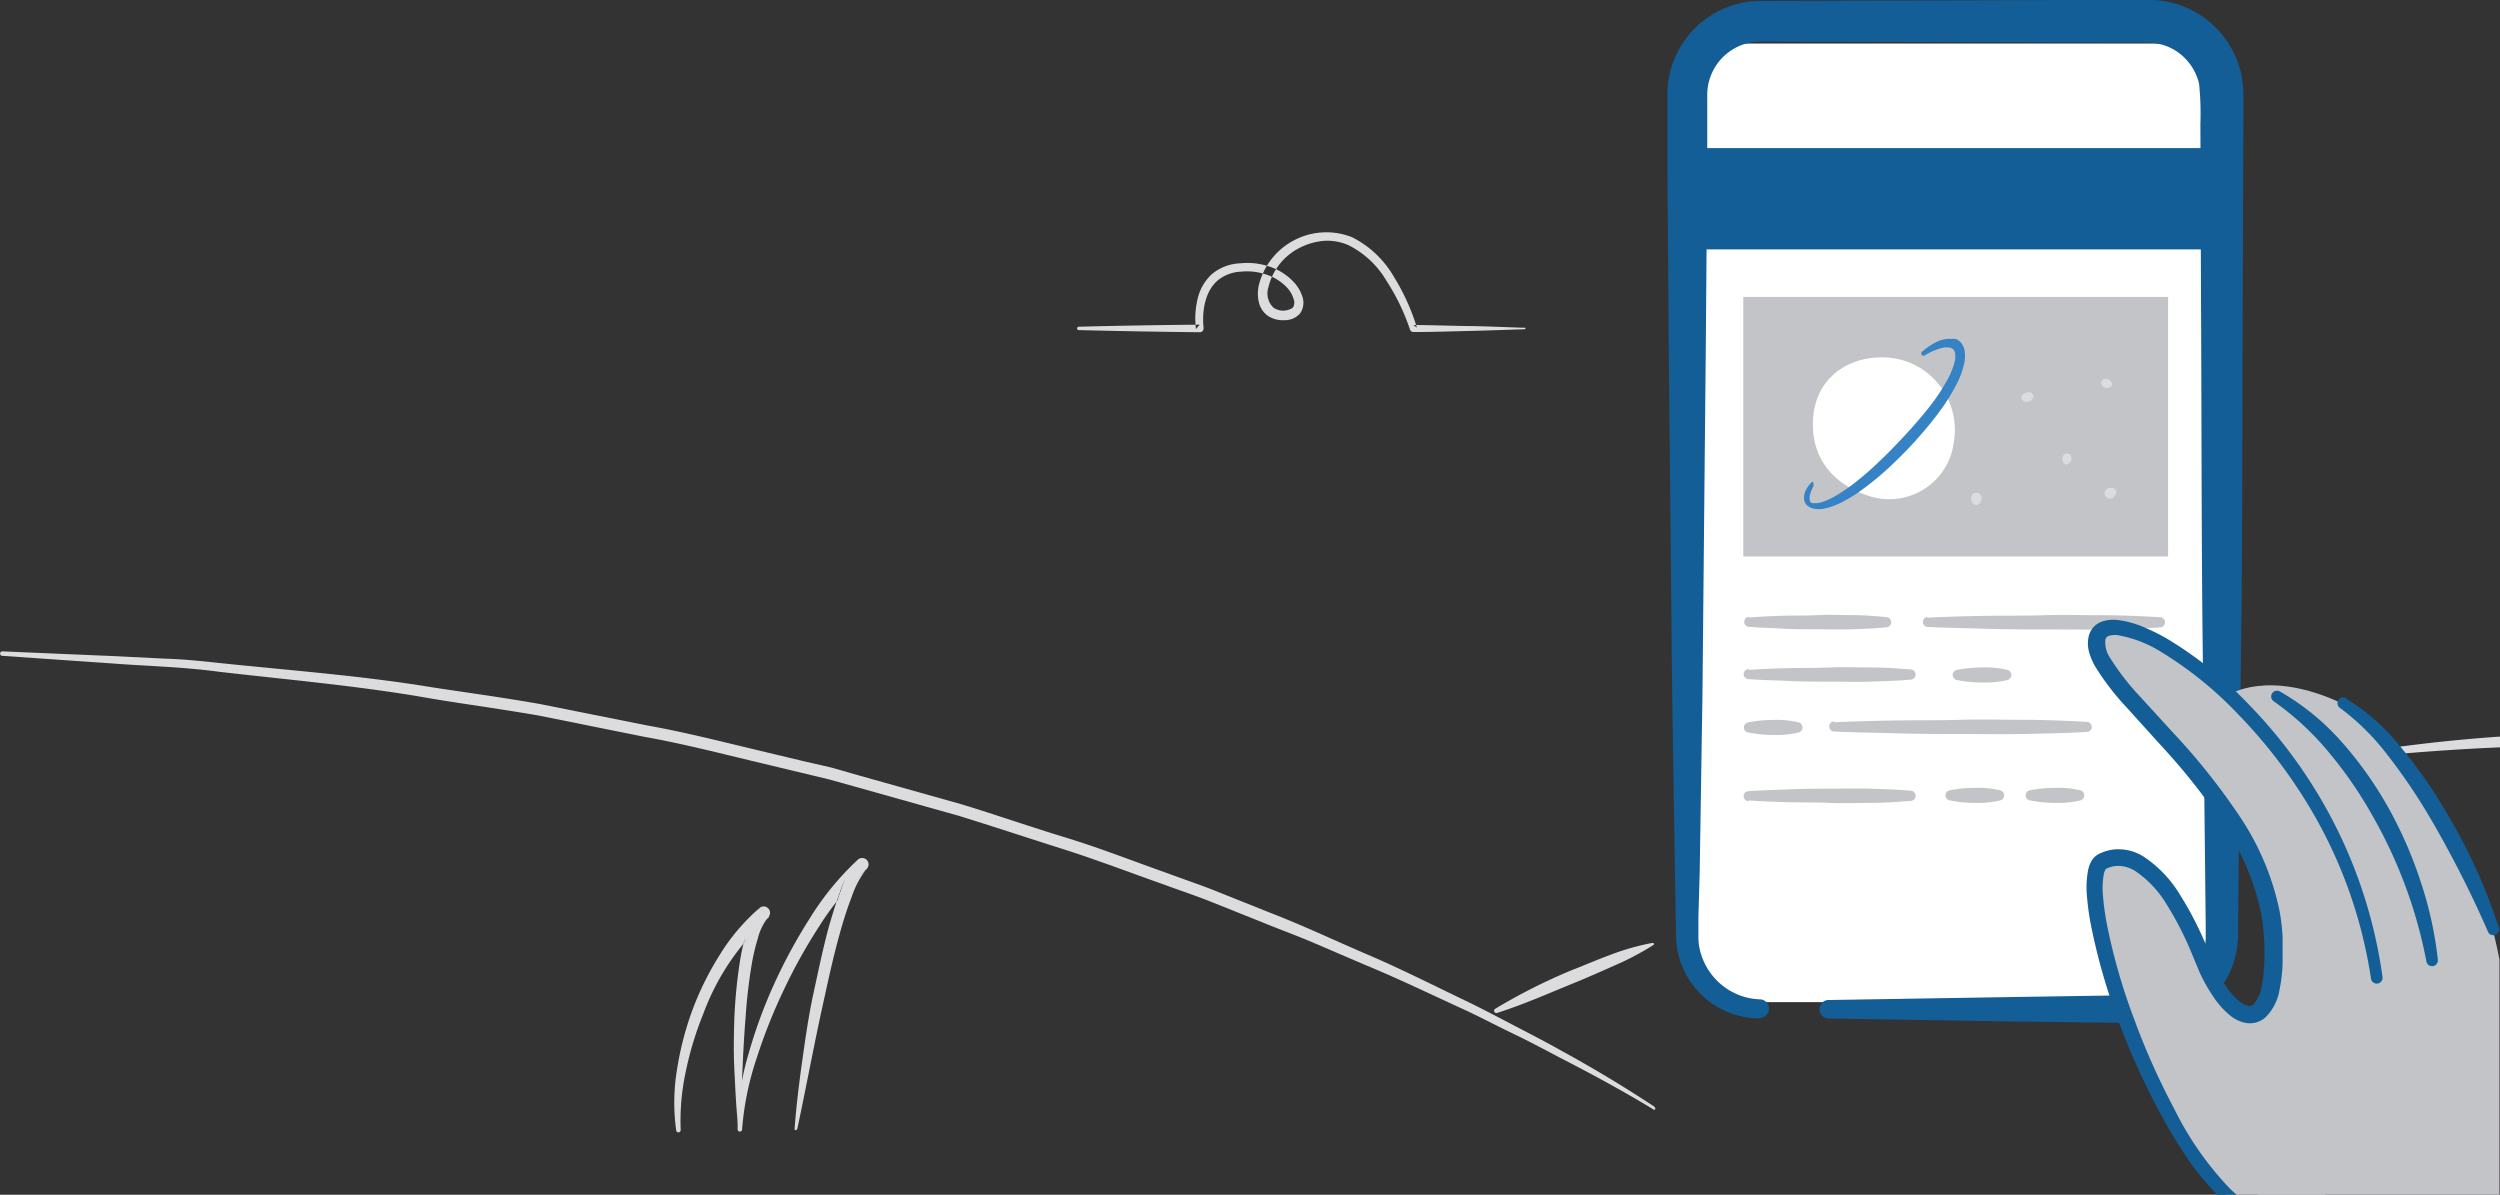 <svg viewBox="0 0 234.47 112.05" xmlns="http://www.w3.org/2000/svg"><rect x="0" y="0" width="234.47" height="112.05" fill="#333333" stroke="none"/><path d="m160.32 8.09a3 3 0 0 1 3-3h42.22a3 3 0 0 1 3 3v83.91a3 3 0 0 1 -3 3h-42.22a3 3 0 0 1 -3-3z" fill="#fff" fill-rule="evenodd" transform="translate(-1.5 -1.01)"/><path d="m166.61 96.52a7.84 7.84 0 0 1 -7.38-5 7.41 7.41 0 0 1 -.52-2.33c-.05-.8 0-1.42-.05-2.14l-.07-4.18-.26-16.71-.33-33.43-.12-16.73v-6.29a8.69 8.69 0 0 1 .45-2.61 8.79 8.79 0 0 1 8-6l33.5-.1h3.17a10 10 0 0 1 1.33.1 8.81 8.81 0 0 1 4.79 2.31 8.9 8.9 0 0 1 2.6 4.64 11.7 11.7 0 0 1 .18 2.49v2.09l-.06 16.71c-.06 11.14 0 22.29-.17 33.43l-.18 16.71-.09 8.36v1.07a8.49 8.49 0 0 1 -.95 3.65 8.31 8.31 0 0 1 -3.52 3.49 8.55 8.55 0 0 1 -2.37.79 12.08 12.08 0 0 1 -2.33.11l-4.23-.04-8.36-.11-16.72-.27a.87.87 0 0 1 0-1.73l16.72-.27 8.36-.13 4.18-.06a8.94 8.94 0 0 0 1.83-.13 5.86 5.86 0 0 0 1.56-.59 5.61 5.61 0 0 0 2.24-2.38 5.51 5.51 0 0 0 .56-2.38v-1l-.09-8.36-.18-16.71c-.14-11.14-.11-22.29-.17-33.43l-.06-16.71a27.63 27.63 0 0 0 -.12-3.76 5 5 0 0 0 -1.44-2.53 4.78 4.78 0 0 0 -2.61-1.28 5.47 5.47 0 0 0 -.7-.08h-3.13l-33.38-.09a5 5 0 0 0 -4.6 3.38 4.94 4.94 0 0 0 -.27 1.49v6.22l-.13 16.71-.32 33.43-.26 16.71-.12 4.15v2a5.39 5.39 0 0 0 .33 1.74 6 6 0 0 0 5.51 4 .87.87 0 0 1 0 1.73z" fill="#135e96" fill-rule="evenodd" transform="translate(-1.5 -1.01)"/><path d="m159.23 13.89h47.98v9.5h-47.98z" fill="#135e96"/><path d="m144.48 31.75c-1.74-.05-3.48-.14-5.21-.16s-3.48-.09-5.21-.1l.33.25a20.35 20.35 0 0 0 -2.19-4.82 9.39 9.39 0 0 0 -3.91-3.67 6.53 6.53 0 0 0 -8.74 4.56 3.59 3.59 0 0 0 0 1.48 2.17 2.17 0 0 0 .86 1.34 2.52 2.52 0 0 0 1.5.41 1.92 1.92 0 0 0 1.51-.62 1.74 1.74 0 0 0 .21-1.64 3.55 3.55 0 0 0 -.75-1.27 5.45 5.45 0 0 0 -2.36-1.51 6.38 6.38 0 0 0 -2.74-.29 4.39 4.39 0 0 0 -2.61 1 4.53 4.53 0 0 0 -1.37 2.43 7.67 7.67 0 0 0 -.13 2.73l.35-.41q-5.67.05-11.34.19a.16.16 0 0 0 0 .32q5.67.14 11.34.2a.35.35 0 0 0 .36-.35v-.06c-.16-1.59.14-3.44 1.33-4.45a3.64 3.64 0 0 1 2.16-.82 5.58 5.58 0 0 1 2.39.27 4.59 4.59 0 0 1 2 1.28 2.69 2.69 0 0 1 .56 1 .89.89 0 0 1 -.07.83 1.63 1.63 0 0 1 -1.81 0 1.85 1.85 0 0 1 -.48-1.91 5.59 5.59 0 0 1 2.86-3.67 6.13 6.13 0 0 1 2.31-.69 4.92 4.92 0 0 1 2.33.4 8.59 8.59 0 0 1 3.57 3.34 20.05 20.05 0 0 1 2.21 4.58.34.34 0 0 0 .33.23c1.74 0 3.48-.06 5.21-.1s3.48-.11 5.21-.16a.08.08 0 0 0 0-.16" fill="#dcdcde" fill-rule="evenodd" transform="translate(-1.5 -1.01)"/><path d="m156.67 104.81q-4.26-2.81-8.67-5.22c-1.47-.83-3-1.62-4.48-2.39s-3-1.58-4.52-2.31c-3.05-1.46-6.08-3-9.19-4.33s-6.17-2.79-9.33-4l-4.72-1.89c-1.57-.64-3.18-1.17-4.76-1.76-3.19-1.12-6.34-2.37-9.59-3.36s-6.44-2.1-9.67-3.09l-9.78-2.75-2.48-.71-2.48-.57-4.94-1.18c-3.29-.79-6.57-1.62-9.91-2.21l-10-2c-3.33-.59-6.69-1.05-10-1.55-6.68-1.11-13.44-1.6-20.17-2.31-1.68-.18-3.37-.35-5.06-.4l-5.07-.25-10.13-.43a.21.21 0 0 0 0 .42l10.11.7c3.37.26 6.75.33 10.1.78 6.71.78 13.44 1.35 20.09 2.54 3.33.55 6.68 1 10 1.58l9.94 2c3.32.59 6.6 1.42 9.88 2.21l4.92 1.18 2.46.59 2.44.68 9.75 2.74c3.23 1 6.43 2.06 9.65 3.08s6.37 2.23 9.55 3.35c1.58.59 3.19 1.11 4.75 1.75l4.7 1.88c1.56.64 3.15 1.21 4.7 1.88l4.66 2c3.12 1.28 6.16 2.76 9.23 4.16 1.54.7 3 1.49 4.55 2.23s3 1.51 4.51 2.31c3 1.54 6 3.16 8.86 4.9a.1.1 0 0 0 .15 0 .11.11 0 0 0 0-.15" fill="#dcdcde" fill-rule="evenodd" transform="translate(-1.5 -1.01)"/><path d="m156.5 89.44a22.54 22.54 0 0 0 -3.88 1.09c-1.25.46-2.5 1-3.73 1.48a53.69 53.69 0 0 0 -7.17 3.62.21.21 0 0 0 -.06.29.21.21 0 0 0 .25.09c2.55-.81 5-1.91 7.45-2.9 1.23-.51 2.45-1.05 3.66-1.59a26 26 0 0 0 3.55-1.88.11.11 0 0 0 -.08-.2" fill="#dcdcde" fill-rule="evenodd" transform="translate(-1.5 -1.01)"/><path d="m76.28 106.88c.89-4.2 1.66-8.4 2.6-12.57.45-2.09.93-4.17 1.51-6.21.29-1 .61-2 1-3a8.33 8.33 0 0 1 1.39-2.59.6.6 0 0 0 -.84-.86 26.58 26.58 0 0 0 -4.5 5.5 49.83 49.83 0 0 0 -3.35 6.18 46.36 46.36 0 0 0 -2.41 6.6 24.4 24.4 0 0 0 -1 7 .21.21 0 0 0 .42 0 27.48 27.48 0 0 1 1.38-6.72 51.34 51.34 0 0 1 2.55-6.4 50.78 50.78 0 0 1 3.35-6 25.8 25.8 0 0 1 4.33-5.2l-.81-.88a9.14 9.14 0 0 0 -1.64 3c-.38 1-.69 2.07-1 3.11-.57 2.09-1 4.19-1.46 6.3s-.76 4.23-1.06 6.36-.56 4.26-.72 6.4a.11.11 0 0 0 .1.11.11.11 0 0 0 .11-.08" fill="#dcdcde" fill-rule="evenodd" transform="translate(-1.5 -1.01)"/><path d="m70.92 106.56c.16-3.4.23-6.79.51-10.15a49 49 0 0 1 .58-5 18.91 18.91 0 0 1 .57-2.4 5.07 5.07 0 0 1 1-2 .6.6 0 0 0 -.8-.88 18.85 18.85 0 0 0 -3.78 4.44 28.13 28.13 0 0 0 -2.56 5.17 29 29 0 0 0 -1.44 5.55 18.94 18.94 0 0 0 -.08 5.74.21.21 0 0 0 .24.18.22.22 0 0 0 .18-.22 21.86 21.86 0 0 1 .49-5.54 31.13 31.13 0 0 1 1.62-5.33 22.72 22.72 0 0 1 6.12-9.05l-.79-.9a6 6 0 0 0 -1.32 2.49 19.82 19.82 0 0 0 -.57 2.56 46.87 46.87 0 0 0 -.51 5.13c-.06 1.71-.09 3.42 0 5.12s.15 3.41.35 5.1a.11.11 0 0 0 .12.09.11.11 0 0 0 .09-.1" fill="#dcdcde" fill-rule="evenodd" transform="translate(-1.5 -1.01)"/><path d="m72.81 86.16a3.67 3.67 0 0 0 -.88 1 6.39 6.39 0 0 1 -.51.81l-.15 1.5 2.35-2.47z" fill="#dcdcde" fill-rule="evenodd" transform="translate(-1.5 -1.01)"/><path d="m81.95 81.66s-.3.31-.53.6a9 9 0 0 0 -.59.94l-.83 2.33 2.74-3z" fill="#dcdcde" fill-rule="evenodd" transform="translate(-1.5 -1.01)"/><path d="m236 70.09c-4.6.32-9.19.84-13.73 1.59a.21.21 0 0 0 .05.42c4.55-.45 9.12-.81 13.68-1z" fill="#dcdcde" fill-rule="evenodd" transform="translate(-1.5 -1.01)"/><path d="m163.5 27.85h39.84v24.34h-39.84z" fill="#c3c4c7"/><g fill-rule="evenodd" transform="translate(-1.5 -1.01)"><path d="m184.69 42.85a6.1 6.1 0 0 1 -8 4.64c-3.51-1.16-5.48-3.82-5.12-7.5.41-4.13 4.21-6 7.84-5.33a6.81 6.81 0 0 1 5.26 8.19" fill="#fff"/><path d="m171.59 46.6a3.41 3.41 0 0 0 -.32.75 1.06 1.06 0 0 0 0 .68.42.42 0 0 0 .17.17h.06.06a.79.79 0 0 0 .15 0 2 2 0 0 0 .7-.11 6.71 6.71 0 0 0 1.44-.69 14.32 14.32 0 0 0 1.37-.93 27 27 0 0 0 2.55-2.2c.82-.77 1.61-1.59 2.38-2.42s1.51-1.68 2.21-2.56a18.44 18.44 0 0 0 1.84-2.77 7.37 7.37 0 0 0 .6-1.48 3.34 3.34 0 0 0 .08-.37c0-.06 0-.12 0-.18v-.17a.8.8 0 0 0 -.16-.52.71.71 0 0 0 -.5-.2 1.83 1.83 0 0 0 -.35 0 3.62 3.62 0 0 0 -.38.08 6.2 6.2 0 0 0 -1.49.67.21.21 0 0 1 -.24-.34 5.87 5.87 0 0 1 1.52-1 2.68 2.68 0 0 1 .95-.22h.27.14.14.14l.14.07a1.11 1.11 0 0 1 .25.18 1.24 1.24 0 0 1 .2.24 1.61 1.61 0 0 1 .14.26 1.89 1.89 0 0 1 .13.54 3.31 3.31 0 0 1 -.06 1 7.45 7.45 0 0 1 -.6 1.73 18.6 18.6 0 0 1 -1.87 3c-.7.94-1.45 1.82-2.23 2.68s-1.6 1.67-2.46 2.47a27.79 27.79 0 0 1 -2.73 2.2 13.56 13.56 0 0 1 -1.52.92 8.73 8.73 0 0 1 -.83.37c-.14.06-.29.1-.44.15l-.46.11a2.58 2.58 0 0 1 -1 0 1.47 1.47 0 0 1 -.27-.09.78.78 0 0 1 -.13-.07.77.77 0 0 1 -.13-.08 1 1 0 0 1 -.33-.51 1.5 1.5 0 0 1 .16-1 3 3 0 0 1 .53-.73.11.11 0 0 1 .17.12z" fill="#3582c4"/><path d="m191.55 37.83c-.76.21-.54 1 .19.84s.57-1.06-.19-.84" fill="#dcdcde"/><path d="m199.05 36.54c-.79 0-.54 1 .19.84s.18-.86-.19-.84" fill="#dcdcde"/><path d="m194.94 43.87c.3-.74 1.17-.15.73.47s-.87-.12-.73-.47" fill="#dcdcde"/><path d="m198.89 47.16c.3-.74 1.58-.39.9.42a.51.51 0 0 1 -.9-.42" fill="#dcdcde"/><path d="m186.54 47.34c-.53.59.34 1.6.77.63a.51.51 0 0 0 -.77-.63" fill="#dcdcde"/><path d="m165.51 63.84c1.27-.09 2.54-.14 3.81-.17s2.54 0 3.81-.06 2.54 0 3.81 0 2.54.09 3.81.19a.48.48 0 0 1 0 .95c-1.27.11-2.54.15-3.81.19s-2.54 0-3.81 0-2.54 0-3.81-.06-2.54-.08-3.81-.17a.47.47 0 0 1 0-.95" fill="#c3c4c7"/><path d="m185.05 63.84a12 12 0 0 1 2.36-.23 9 9 0 0 1 2.36.23.49.49 0 0 1 0 .95 8.94 8.94 0 0 1 -2.36.23 12 12 0 0 1 -2.36-.23.48.48 0 0 1 0-.95" fill="#c3c4c7"/><path d="m173.53 68.75c2-.09 3.95-.14 5.92-.17s3.95 0 5.92-.06 3.95 0 5.92 0 3.95.09 5.92.19a.47.47 0 0 1 0 .95c-2 .11-3.95.15-5.92.19s-3.95 0-5.92 0-3.95 0-5.92-.06-3.95-.08-5.92-.17a.47.47 0 0 1 0-.95" fill="#c3c4c7"/><path d="m165.5 58.93c1.08-.09 2.16-.14 3.24-.17s2.16 0 3.24-.06 2.16 0 3.24 0 2.16.09 3.24.19a.48.48 0 0 1 0 .95c-1.08.11-2.16.15-3.24.19s-2.16 0-3.24 0-2.16 0-3.24-.06-2.16-.08-3.24-.17a.48.48 0 0 1 0-.95" fill="#c3c4c7"/><path d="m182.26 58.94c1.82-.09 3.64-.14 5.47-.17s3.64 0 5.47-.06 3.64 0 5.47 0 3.64.09 5.47.19a.48.48 0 0 1 0 .95c-1.82.11-3.64.15-5.47.19s-3.64 0-5.47 0-3.64 0-5.47-.06-3.64-.08-5.47-.17a.48.48 0 0 1 0-.95" fill="#c3c4c7"/><path d="m165.47 68.76a12 12 0 0 1 2.36-.23 8.94 8.94 0 0 1 2.36.23.49.49 0 0 1 0 .95 8.94 8.94 0 0 1 -2.36.23 12 12 0 0 1 -2.36-.23.48.48 0 0 1 0-.95" fill="#c3c4c7"/><path d="m165.51 76.08c1.27.09 2.54.14 3.81.17s2.54 0 3.81.06 2.54 0 3.81 0 2.54-.09 3.81-.19a.48.48 0 0 0 0-.95c-1.27-.11-2.54-.15-3.81-.19s-2.54 0-3.81 0-2.54 0-3.81.06-2.54.08-3.81.17a.47.47 0 0 0 0 .95" fill="#c3c4c7"/><path d="m184.37 76.08a12 12 0 0 0 2.36.23 8.94 8.94 0 0 0 2.36-.23.49.49 0 0 0 0-.95 8.94 8.94 0 0 0 -2.36-.23 12 12 0 0 0 -2.36.23.48.48 0 0 0 0 .95" fill="#c3c4c7"/><path d="m191.89 76.08a12 12 0 0 0 2.36.23 8.94 8.94 0 0 0 2.36-.23.49.49 0 0 0 0-.95 8.94 8.94 0 0 0 -2.36-.23 12 12 0 0 0 -2.36.23.48.48 0 0 0 0 .95" fill="#c3c4c7"/><path d="m213.23 113.06h22.69v-.09-21.97c-2.05-10.71-8.2-20.92-14.73-24-7-3.31-10.68-.81-10.68-.81l8.79 32.21z" fill="#c3c4c7"/><path d="m208.22 91.17c-3.59-9-7-10.66-9.54-9.4s1.79 17.85 8.89 28.09a20.33 20.33 0 0 0 2.77 3.2h9.22l4.86-20.36c-3.29-23.46-24.75-36.49-26.23-32s15.7 14.41 16.5 28c.6 10.46-4.05 8.55-6.47 2.47z" fill="#c3c4c7"/><path d="m229.06 91.14a44.23 44.23 0 0 0 -5-13.54 38.77 38.77 0 0 0 -4.06-5.93 26.44 26.44 0 0 0 -5.23-4.87.54.54 0 0 1 .57-.93 22.86 22.86 0 0 1 5.84 4.79 35.17 35.17 0 0 1 4.34 6.14 39.28 39.28 0 0 1 3 6.87 35.15 35.15 0 0 1 1.62 7.33.54.54 0 0 1 -1.08.16z" fill="#135e96"/><path d="m221.52 66.52a19.52 19.52 0 0 1 5 4.39 43.89 43.89 0 0 1 3.85 5.35 58.69 58.69 0 0 1 3.13 5.74 52.48 52.48 0 0 1 2.38 6.1.55.55 0 0 1 -1 .38c-.87-2-1.77-3.91-2.75-5.81s-2-3.78-3.1-5.6a53.79 53.79 0 0 0 -3.61-5.25 22.1 22.1 0 0 0 -4.44-4.4.54.54 0 0 1 .58-.92" fill="#135e96"/><path d="m209.46 113.06h1.8l-.52-.47a29.83 29.83 0 0 1 -5.33-7.6 67.17 67.17 0 0 1 -3.83-8.61 55.88 55.88 0 0 1 -2.54-9c-.13-.76-.24-1.53-.3-2.29a7.66 7.66 0 0 1 .08-2.14 1.62 1.62 0 0 1 .13-.36c.06-.1.05-.08.09-.1a2.73 2.73 0 0 1 .89-.26 3 3 0 0 1 1.81.46 9.91 9.91 0 0 1 3 3.2 29.85 29.85 0 0 1 2.14 4.11l.92 2.21a14.73 14.73 0 0 0 1.2 2.15 7.7 7.7 0 0 0 1.8 2 3.25 3.25 0 0 0 1.45.61 2.22 2.22 0 0 0 1.75-.57 4.7 4.7 0 0 0 1.29-2.55 14.2 14.2 0 0 0 .29-2.51c0-.83 0-1.64 0-2.45a18.91 18.91 0 0 0 -.29-2.47 25 25 0 0 0 -3.84-9 60.73 60.73 0 0 0 -6-7.54l-3.21-3.51a23.06 23.06 0 0 1 -2.82-3.63 2.61 2.61 0 0 1 -.46-1.73.46.46 0 0 1 .31-.36 2 2 0 0 1 .84-.07 11.44 11.44 0 0 1 4.12 1.6 35 35 0 0 1 7.18 5.82 46.87 46.87 0 0 1 5.84 7.34 44 44 0 0 1 6.62 17.45.54.54 0 0 0 1.08-.15 45.2 45.2 0 0 0 -6.58-18 46 46 0 0 0 -6-7.6 36.42 36.42 0 0 0 -7.55-6.08 18.81 18.81 0 0 0 -2.21-1.11 8.94 8.94 0 0 0 -2.5-.69 3.35 3.35 0 0 0 -1.51.16 1.94 1.94 0 0 0 -1.2 1.35 3 3 0 0 0 .05 1.56 5.91 5.91 0 0 0 .53 1.25 24.23 24.23 0 0 0 3 3.91l3.2 3.54a59.25 59.25 0 0 1 5.83 7.37 23.48 23.48 0 0 1 3.57 8.44 21.88 21.88 0 0 1 .28 4.57 13.37 13.37 0 0 1 -.25 2.22 3.3 3.3 0 0 1 -.75 1.67.57.57 0 0 1 -.47.15 1.68 1.68 0 0 1 -.72-.32 6.14 6.14 0 0 1 -1.41-1.54 13 13 0 0 1 -1.08-2l-.93-2.19a31.38 31.38 0 0 0 -2.25-4.3 11.29 11.29 0 0 0 -3.5-3.68 4.45 4.45 0 0 0 -2.74-.64 4.21 4.21 0 0 0 -1.39.41 1.69 1.69 0 0 0 -.74.72 3.07 3.07 0 0 0 -.28.75 8.94 8.94 0 0 0 -.11 2.6 24.39 24.39 0 0 0 .33 2.43 57.29 57.29 0 0 0 2.65 9.28 68.65 68.65 0 0 0 4 8.77 47.08 47.08 0 0 0 2.51 4.12 23.2 23.2 0 0 0 2.73 3.3z" fill="#135e96"/></g></svg>
